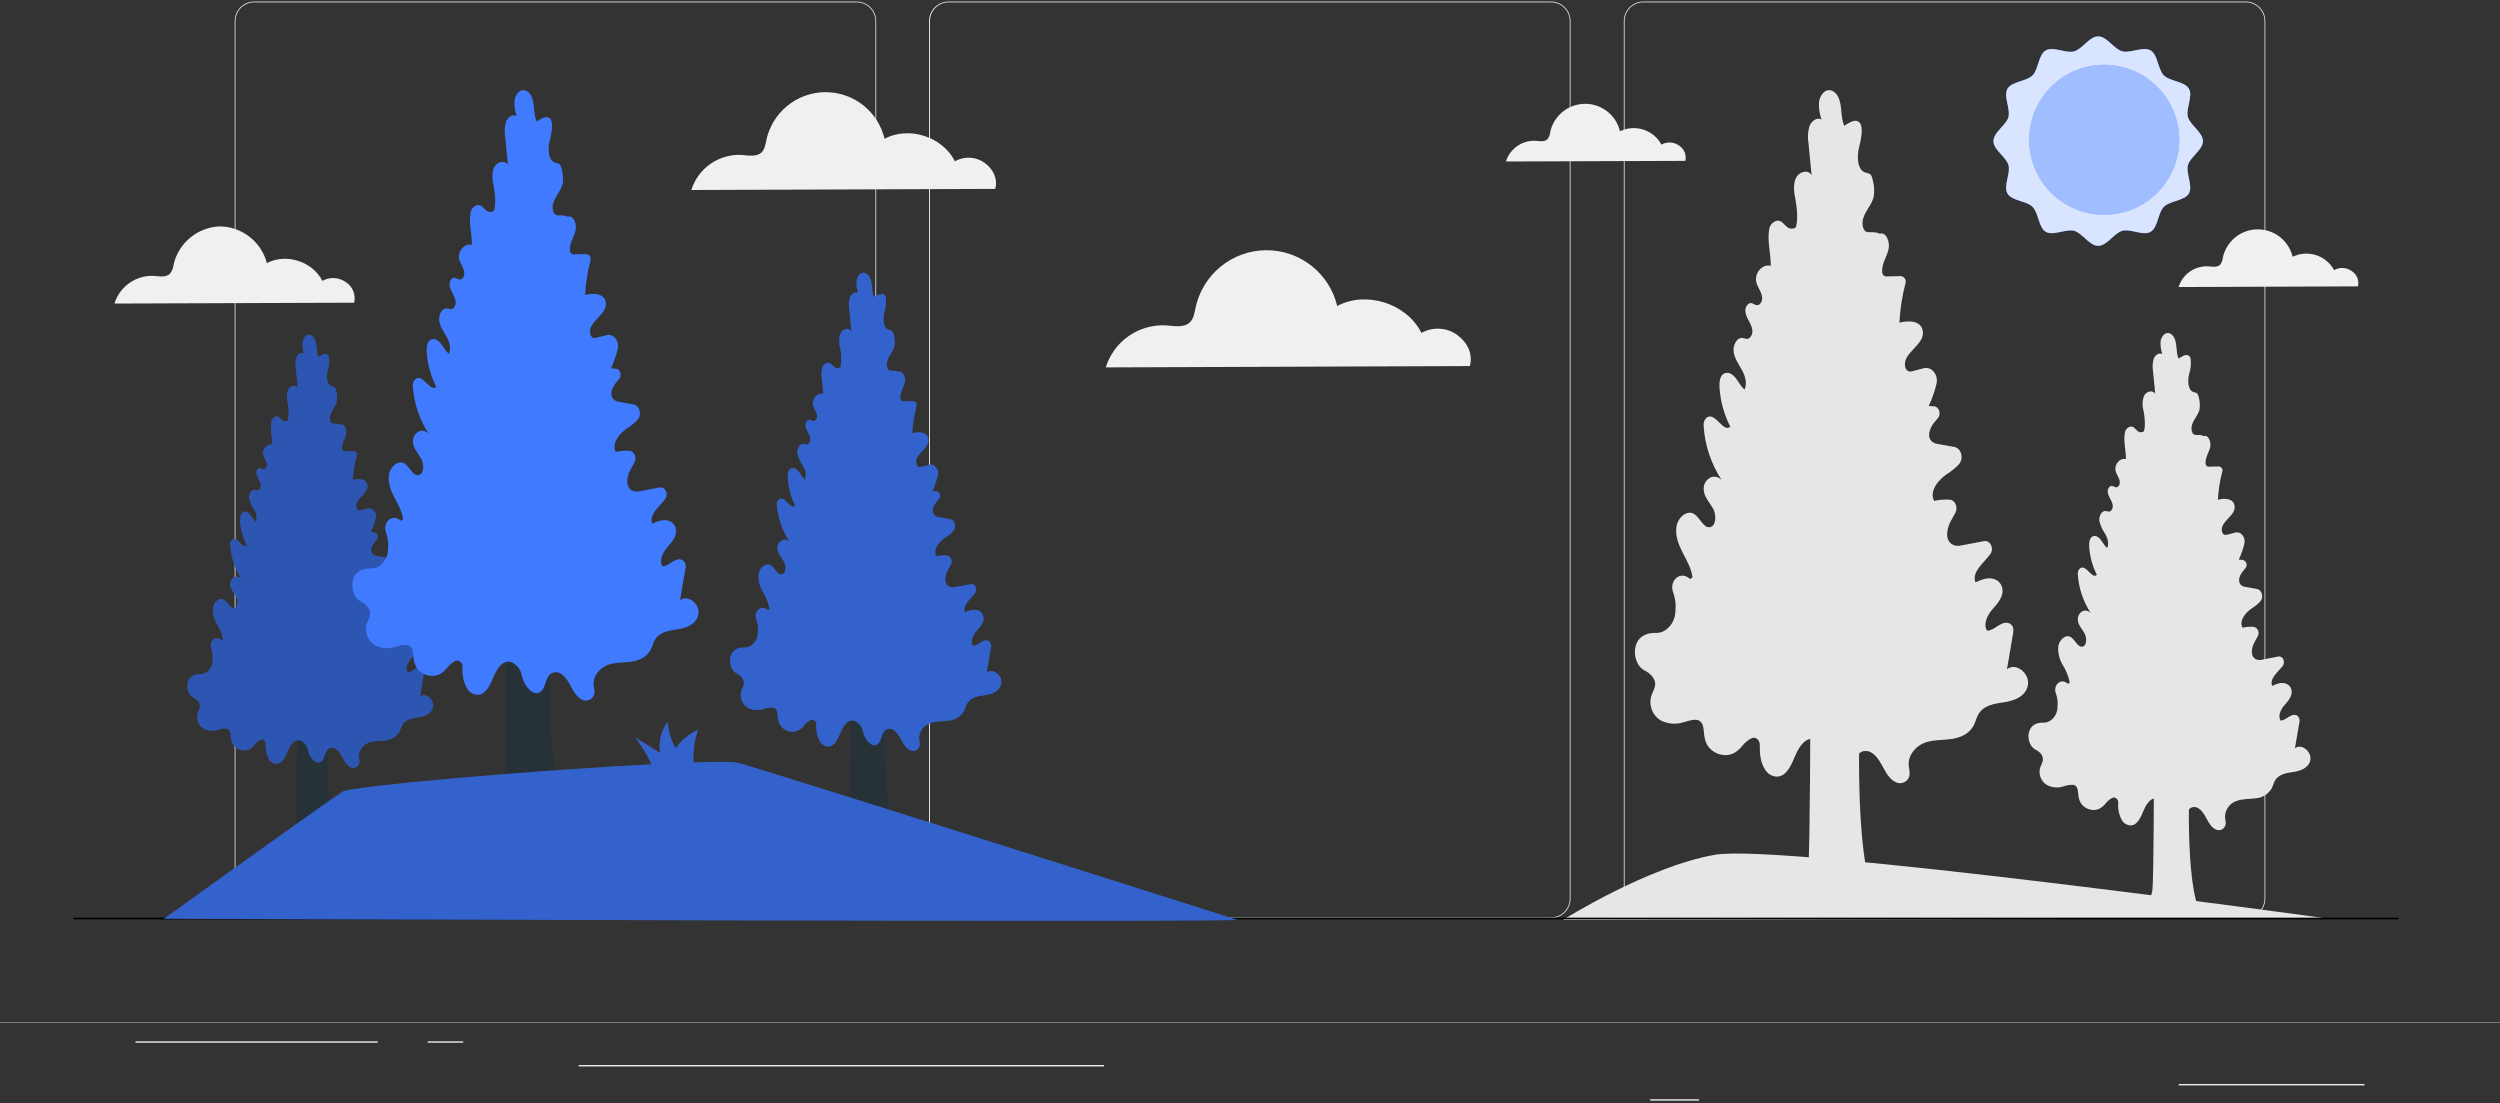 <svg width="750" height="331" viewBox="0 0 750 331" fill="none" xmlns="http://www.w3.org/2000/svg">
<rect x="0" y="0" width="750" height="331" fill="#333333" stroke="none"/>
<path d="M673.73 275.46H493C491.447 275.457 489.958 274.839 488.859 273.741C487.761 272.642 487.143 271.153 487.14 269.6V6.32C487.143 4.767 487.761 3.278 488.859 2.179C489.958 1.081 491.447 0.463 493 0.46H673.73C675.285 0.46 676.777 1.077 677.877 2.176C678.978 3.274 679.597 4.765 679.6 6.32V269.6C679.597 271.155 678.978 272.646 677.877 273.744C676.777 274.843 675.285 275.46 673.73 275.46ZM493 0.71C491.512 0.71 490.085 1.301 489.033 2.353C487.981 3.405 487.39 4.832 487.39 6.32V269.6C487.39 271.088 487.981 272.515 489.033 273.567C490.085 274.619 491.512 275.21 493 275.21H673.73C675.219 275.21 676.647 274.619 677.7 273.567C678.754 272.516 679.347 271.089 679.35 269.6V6.32C679.347 4.831 678.754 3.404 677.7 2.353C676.647 1.301 675.219 0.71 673.73 0.71H493Z" fill="#E0E0E0"/>
<path d="M465.31 275.46H284.56C283.007 275.457 281.518 274.839 280.419 273.741C279.321 272.642 278.703 271.153 278.7 269.6V6.32C278.703 4.767 279.321 3.278 280.419 2.179C281.518 1.081 283.007 0.463 284.56 0.46H465.31C466.863 0.463 468.352 1.081 469.451 2.179C470.549 3.278 471.167 4.767 471.17 6.32V269.6C471.167 271.153 470.549 272.642 469.451 273.741C468.352 274.839 466.863 275.457 465.31 275.46ZM284.56 0.71C283.082 0.726 281.669 1.323 280.628 2.374C279.588 3.424 279.002 4.842 279 6.32V269.6C279.003 271.087 279.594 272.512 280.646 273.564C281.698 274.615 283.123 275.207 284.61 275.21H465.31C466.797 275.207 468.222 274.615 469.274 273.564C470.325 272.512 470.917 271.087 470.92 269.6V6.32C470.917 4.833 470.325 3.408 469.274 2.356C468.222 1.305 466.797 0.713 465.31 0.71H284.56Z" fill="#E0E0E0"/>
<path d="M257 275.46H76.27C74.715 275.46 73.223 274.843 72.123 273.744C71.022 272.646 70.403 271.155 70.4 269.6V6.32C70.403 4.765 71.022 3.274 72.123 2.176C73.223 1.077 74.715 0.46 76.27 0.46H257C258.553 0.463 260.042 1.081 261.141 2.179C262.239 3.278 262.857 4.767 262.86 6.32V269.6C262.857 271.153 262.239 272.642 261.141 273.741C260.042 274.839 258.553 275.457 257 275.46ZM76.27 0.71C74.781 0.71 73.353 1.301 72.3 2.353C71.246 3.404 70.653 4.831 70.65 6.32V269.6C70.653 271.089 71.246 272.516 72.3 273.567C73.353 274.619 74.781 275.21 76.27 275.21H257C258.488 275.21 259.915 274.619 260.967 273.567C262.019 272.515 262.61 271.088 262.61 269.6V6.32C262.61 4.832 262.019 3.405 260.967 2.353C259.915 1.301 258.488 0.71 257 0.71H76.27Z" fill="#E0E0E0"/>
<path d="M750 306.77H0V306.89H750V306.77Z" fill="#E0E0E0"/>
<path d="M437.22 100.52C435.672 99.391 433.832 98.73 431.919 98.617C430.006 98.503 428.101 98.942 426.43 99.88C422.05 91.04 409.86 87.14 401.16 91.8C400.015 86.991 397.267 82.714 393.369 79.673C389.471 76.632 384.655 75.008 379.711 75.067C374.768 75.126 369.991 76.866 366.167 80C362.344 83.133 359.7 87.475 358.67 92.31C358.35 93.83 358.13 95.5 357.04 96.61C355.27 98.42 352.32 97.81 349.8 97.61C345.814 97.403 341.874 98.53 338.601 100.814C335.328 103.098 332.91 106.408 331.73 110.22L440.96 109.82C441.92 106.13 440.27 102.82 437.22 100.52Z" fill="#F0F0F0"/>
<path d="M295.46 48.9C294.168 47.958 292.633 47.408 291.037 47.315C289.44 47.223 287.852 47.593 286.46 48.38C282.81 41 272.63 37.74 265.37 41.63C264.416 37.614 262.124 34.042 258.87 31.502C255.616 28.962 251.595 27.604 247.467 27.653C243.339 27.702 239.351 29.154 236.159 31.771C232.966 34.387 230.759 38.012 229.9 42.05C229.63 43.32 229.45 44.72 228.54 45.65C227.06 47.15 224.6 46.65 222.49 46.48C219.164 46.309 215.875 47.251 213.143 49.155C210.411 51.06 208.39 53.82 207.4 57L298.58 56.67C299.38 53.59 298 50.83 295.46 48.9Z" fill="#F0F0F0"/>
<path d="M503.76 43.69C502.996 43.134 502.089 42.809 501.146 42.754C500.202 42.699 499.263 42.916 498.44 43.38C497.281 41.237 495.338 39.624 493.019 38.879C490.699 38.133 488.181 38.313 485.99 39.38C485.425 37.012 484.071 34.907 482.151 33.41C480.231 31.913 477.859 31.113 475.425 31.142C472.991 31.171 470.639 32.027 468.755 33.57C466.872 35.112 465.569 37.249 465.06 39.63C464.994 40.397 464.717 41.13 464.26 41.75C463.38 42.64 461.93 42.34 460.69 42.24C458.726 42.138 456.784 42.693 455.17 43.818C453.557 44.942 452.364 46.572 451.78 48.45L505.6 48.26C505.797 47.401 505.726 46.503 505.397 45.686C505.068 44.869 504.497 44.172 503.76 43.69Z" fill="#F0F0F0"/>
<path d="M705.55 81.34C704.79 80.78 703.883 80.453 702.941 80.398C701.998 80.343 701.06 80.562 700.24 81.03C699.077 78.89 697.135 77.281 694.816 76.536C692.498 75.791 689.982 75.968 687.79 77.03C687.22 74.665 685.864 72.563 683.944 71.068C682.024 69.574 679.653 68.776 677.22 68.805C674.787 68.834 672.436 69.689 670.552 71.228C668.668 72.768 667.363 74.902 666.85 77.28C666.79 78.048 666.513 78.784 666.05 79.4C665.18 80.29 663.72 79.99 662.48 79.9C660.517 79.795 658.574 80.349 656.962 81.474C655.349 82.599 654.159 84.231 653.58 86.11L707.39 85.91C707.593 85.052 707.525 84.151 707.196 83.333C706.866 82.515 706.291 81.818 705.55 81.34Z" fill="#F0F0F0"/>
<path d="M103.81 84.68C102.791 83.934 101.578 83.497 100.317 83.423C99.056 83.348 97.8 83.639 96.7 84.26C93.82 78.44 85.79 75.87 80.07 78.94C79.251 75.818 77.432 73.05 74.891 71.06C72.35 69.07 69.227 67.967 66 67.92C62.759 68.027 59.643 69.195 57.132 71.246C54.62 73.297 52.852 76.116 52.1 79.27C52 80.299 51.62 81.282 51 82.11C49.83 83.3 47.89 82.9 46.23 82.77C43.606 82.632 41.011 83.374 38.855 84.877C36.7 86.38 35.107 88.56 34.33 91.07L106.24 90.81C106.514 89.662 106.428 88.458 105.993 87.361C105.558 86.264 104.796 85.328 103.81 84.68Z" fill="#F0F0F0"/>
<path d="M468.83 276C468.83 276 494.36 259.93 514.49 256.43C534.62 252.93 698.17 275.55 698.17 275.55L468.83 276Z" fill="#E6E6E6"/>
<path d="M656.94 231.65L646.18 233.19C646.18 233.19 646.11 263.32 645.73 267.03C645.35 270.74 640.21 274.45 640.21 274.45H660.42C655.17 265.49 656.94 231.65 656.94 231.65Z" fill="#E6E6E6"/>
<path d="M688.48 224.52C688.9 222.02 689.327 219.52 689.76 217.02C689.893 216.652 689.925 216.254 689.853 215.869C689.781 215.484 689.607 215.125 689.35 214.83C689.139 214.649 688.884 214.528 688.61 214.48C686.97 214.2 685.77 216.18 684.19 216.17C683.25 214.75 684.29 212.73 685.4 211.48C686.51 210.23 687.94 208.59 687.4 206.79C687.275 206.374 687.049 205.996 686.741 205.689C686.434 205.381 686.056 205.155 685.64 205.03C684.27 204.62 682.94 205.2 681.64 205.77C680.82 203.49 683.34 201.7 684.82 199.77C685.73 198.56 684.82 196.7 683.48 196.95L678.39 197.95C677.892 198.057 677.372 198.012 676.9 197.82C675.01 197.01 675.4 194.45 676.27 192.82C676.61 192.17 677.01 191.53 677.34 190.82C677.486 190.558 677.568 190.264 677.579 189.964C677.59 189.664 677.529 189.365 677.402 189.093C677.275 188.821 677.086 188.583 676.849 188.398C676.612 188.213 676.335 188.087 676.04 188.03C674.933 187.98 673.824 188.071 672.74 188.3C671.66 186.17 673.68 183.74 675.54 182.52C676.484 181.935 677.345 181.225 678.1 180.41C679.19 179.15 678.58 176.97 677.1 176.7L673.43 176.04C673.091 175.988 672.769 175.858 672.49 175.66C671.11 174.66 671.83 172.66 672.77 171.51C673.05 171.16 673.36 170.81 673.64 170.45C673.809 170.245 673.923 170 673.969 169.738C674.016 169.476 673.993 169.207 673.905 168.956C673.816 168.705 673.664 168.482 673.464 168.307C673.263 168.133 673.021 168.013 672.76 167.96L671.63 167.89C672.336 166.38 672.895 164.807 673.3 163.19C673.79 161.19 672.3 159.32 670.52 159.78L668.19 160.39C667.895 160.49 667.575 160.49 667.28 160.39C667.092 160.291 666.93 160.149 666.809 159.975C666.687 159.801 666.608 159.6 666.58 159.39C665.96 156.39 670.92 154.73 670.37 151.67C669.97 149.44 667.25 149.41 665.37 149.93C665.517 147.079 665.959 144.25 666.69 141.49C666.748 141.322 666.768 141.143 666.747 140.966C666.726 140.79 666.665 140.62 666.568 140.471C666.472 140.322 666.343 140.196 666.19 140.104C666.038 140.012 665.867 139.956 665.69 139.94L662.82 140C662.665 140.025 662.506 140.016 662.354 139.975C662.202 139.933 662.061 139.86 661.94 139.76C661.767 139.529 661.672 139.249 661.67 138.96C661.57 137.3 662.61 135.86 663.03 134.27C663.45 132.68 662.54 130.33 661.18 130.83C659.34 129.96 658.08 131.28 657.55 129.36C657.453 129.012 657.419 128.65 657.45 128.29C657.63 126.13 659.45 124.79 659.87 122.77C660.045 121.535 659.953 120.277 659.6 119.08C659.552 118.675 659.381 118.295 659.11 117.99C658.806 117.803 658.465 117.683 658.11 117.64C656.37 117.11 656.23 114.29 656.72 112.27C657.23 110.745 657.384 109.124 657.17 107.53C657.137 107.359 657.07 107.196 656.972 107.052C656.874 106.908 656.748 106.785 656.601 106.692C656.454 106.598 656.289 106.535 656.117 106.508C655.945 106.48 655.769 106.487 655.6 106.53C654.873 106.76 654.195 107.122 653.6 107.6C652.7 105.68 653.24 103.2 652.24 101.28C652.011 100.828 651.666 100.445 651.24 100.17C649.69 99.26 648.38 100.85 648.17 102.46C648.091 103.74 648.272 105.022 648.7 106.23C647.7 105.68 646.54 106.5 646.11 107.63C645.758 108.817 645.686 110.07 645.9 111.29C646.12 113.58 646.34 115.88 646.57 118.17C645.83 116.88 643.92 117.37 643.24 118.7C642.684 120.153 642.62 121.748 643.06 123.24C643.4 124.9 643.71 127.77 643.17 129.41C641.01 130.55 640.79 127.66 639.05 128C638.608 128.128 638.215 128.388 637.926 128.745C637.636 129.103 637.463 129.541 637.43 130C637 132.67 637.85 135.25 637.77 137.76C636.1 137.18 634.22 139.29 634.67 141.25C634.95 142.45 635.87 143.34 635.93 144.65C635.951 144.91 635.91 145.171 635.809 145.411C635.708 145.651 635.551 145.864 635.35 146.03C634.42 146.69 633.85 145.21 632.9 146.03C632.694 146.214 632.534 146.444 632.433 146.701C632.333 146.958 632.294 147.235 632.32 147.51C632.41 149.09 633.66 150.09 633.82 151.65C633.854 151.925 633.829 152.203 633.746 152.467C633.664 152.731 633.525 152.974 633.34 153.18C632.76 153.77 632.25 153.36 631.72 153.29C630.46 153.14 629.59 154.95 629.82 156.39C630.182 157.773 630.788 159.08 631.61 160.25C632.28 161.49 632.77 163.12 632.14 164.4C631.04 163.51 630.56 161.87 629.35 161.1C629.136 160.942 628.885 160.841 628.621 160.806C628.357 160.771 628.088 160.803 627.84 160.9C626.84 161.34 626.68 162.78 626.75 163.97C626.936 166.929 627.726 169.818 629.07 172.46C627.57 173.85 625.86 169.25 624.07 170.46C623.808 170.664 623.603 170.933 623.475 171.239C623.347 171.546 623.301 171.88 623.34 172.21C623.595 176.418 624.954 180.484 627.28 184C627.017 183.664 626.66 183.413 626.254 183.279C625.848 183.146 625.412 183.136 625 183.25C624.498 183.46 624.072 183.817 623.778 184.274C623.483 184.731 623.334 185.267 623.35 185.81C623.35 187.43 624.59 188.64 625.35 190C626.11 191.36 626.08 193.77 624.7 194C623.32 194.23 622.58 192 621.3 191.17C619.8 190.17 617.84 191.84 617.5 193.79C617.319 195.759 617.771 197.735 618.79 199.43C619.817 201.079 620.541 202.897 620.93 204.8L620.39 205.15C618.26 203.2 615.98 205.54 616.69 207.82C617.041 208.75 617.246 209.728 617.3 210.72L617.24 212.2C617.24 214.67 615.24 216.86 613.09 216.79C611.4 216.73 609.64 217.26 608.9 219.03C608.03 221.08 608.77 223.91 610.63 224.87C611.157 225.12 611.637 225.458 612.05 225.87C613.73 227.75 612.41 229.01 611.98 230.49C611.765 231.421 611.841 232.395 612.199 233.281C612.557 234.166 613.179 234.92 613.98 235.44C614.734 235.863 615.567 236.126 616.428 236.212C617.288 236.298 618.157 236.205 618.98 235.94C620.017 235.55 621.125 235.39 622.23 235.47C624.23 236.47 622.67 239.02 624.6 241.41C625.144 242.017 625.832 242.477 626.6 242.75C628.88 243.48 630.43 242.57 631.69 241.03C632.237 240.315 632.942 239.737 633.75 239.34C634.6 238.98 635.5 239.77 635.48 240.83C635.314 242.64 635.694 244.458 636.57 246.05C636.834 246.514 637.213 246.903 637.669 247.18C638.126 247.456 638.646 247.611 639.18 247.63C641.18 247.63 642.23 245.21 643.06 243.21C644.06 240.74 646.06 237.93 648.79 240.56C649.452 241.255 649.887 242.133 650.04 243.08C650.46 245.19 652.71 248.23 654.54 246.9C656.05 245.79 655.63 242.66 657.78 242.15C658.099 242.084 658.429 242.086 658.747 242.155C659.066 242.223 659.367 242.358 659.63 242.55C661.9 244.07 662.23 247.67 664.75 248.84C665.18 249.057 665.673 249.111 666.139 248.994C666.606 248.876 667.014 248.594 667.29 248.2C668.04 247.2 667.59 246.2 667.5 245.2C667.48 244.141 667.791 243.103 668.39 242.23C668.989 241.357 669.845 240.692 670.84 240.33C672.67 239.62 674.66 239.76 676.58 239.5C677.587 239.446 678.565 239.143 679.426 238.62C680.288 238.096 681.007 237.368 681.52 236.5C681.88 235.78 682.06 234.95 682.45 234.25C683.57 232.25 685.95 231.89 688.02 231.59C690.09 231.29 692.5 230.45 693.09 228.14C693.61 225.48 690.4 222.87 688.48 224.52Z" fill="#E6E6E6"/>
<path d="M558.11 210.75L543.11 212.89C543.11 212.89 543.02 254.89 542.48 260.09C541.94 265.29 534.79 270.43 534.79 270.43H563C555.65 257.93 558.11 210.75 558.11 210.75Z" fill="#E6E6E6"/>
<path d="M602.09 200.8C602.677 197.32 603.27 193.837 603.87 190.35C604.05 189.35 604.22 188.13 603.3 187.35C603.02 187.095 602.673 186.925 602.3 186.86C600.02 186.47 598.3 189.23 596.14 189.21C594.83 187.21 596.28 184.41 597.83 182.68C599.38 180.95 601.36 178.68 600.61 176.14C600.441 175.558 600.128 175.028 599.7 174.6C599.272 174.171 598.742 173.858 598.16 173.69C596.24 173.12 594.4 173.92 592.63 174.69C591.49 171.52 595.01 169.02 597.08 166.27C598.34 164.58 597.08 161.98 595.21 162.34L588.1 163.68C587.407 163.826 586.687 163.763 586.03 163.5C583.39 162.37 583.94 158.8 585.15 156.5C585.62 155.6 586.15 154.7 586.64 153.77C587.47 152.1 586.5 149.95 584.83 149.88C583.287 149.806 581.74 149.934 580.23 150.26C578.72 147.26 581.54 143.89 584.13 142.19C585.448 141.376 586.649 140.387 587.7 139.25C589.23 137.49 588.37 134.45 586.24 134.07L581.11 133.16C580.641 133.089 580.195 132.907 579.81 132.63C577.88 131.23 578.88 128.46 580.2 126.84C580.59 126.35 581.02 125.84 581.41 125.37C582.41 124.08 581.69 121.98 580.18 121.89L578.62 121.8C579.6 119.69 580.374 117.49 580.93 115.23C581.63 112.46 579.49 109.84 577.07 110.48L573.81 111.34C573.403 111.494 572.957 111.512 572.54 111.39C572.273 111.254 572.043 111.055 571.869 110.812C571.695 110.568 571.582 110.286 571.54 109.99C570.68 105.75 577.6 103.5 576.83 99.23C576.27 96.12 572.48 96.08 569.83 96.81C570.021 92.821 570.627 88.863 571.64 85C571.721 84.766 571.748 84.516 571.719 84.269C571.69 84.023 571.605 83.787 571.472 83.578C571.338 83.369 571.158 83.193 570.947 83.063C570.735 82.934 570.497 82.854 570.25 82.83L566.25 82.92C566.035 82.953 565.815 82.941 565.605 82.884C565.395 82.827 565.199 82.727 565.03 82.59C564.784 82.269 564.65 81.875 564.65 81.47C564.51 79.15 565.96 77.15 566.54 74.93C567.12 72.71 565.87 69.44 563.96 70.13C561.41 68.93 559.64 70.77 558.9 68.13C558.768 67.642 558.721 67.134 558.76 66.63C559.02 63.63 561.52 61.76 562.13 58.94C562.377 57.22 562.25 55.467 561.76 53.8C561.701 53.231 561.463 52.695 561.08 52.27C560.641 52.005 560.15 51.838 559.64 51.78C557.21 51.05 557.03 47.11 557.7 44.3C558.21 42.16 558.84 39.66 558.33 37.68C558.286 37.44 558.192 37.212 558.056 37.01C557.92 36.808 557.744 36.636 557.539 36.505C557.333 36.374 557.103 36.286 556.863 36.247C556.622 36.209 556.376 36.22 556.14 36.28C555.108 36.592 554.144 37.098 553.3 37.77C552.04 35.09 552.8 31.63 551.39 28.96C551.073 28.326 550.589 27.79 549.99 27.41C547.84 26.15 545.99 28.35 545.71 30.61C545.601 32.392 545.853 34.178 546.45 35.86C545.12 35.09 543.45 36.24 542.83 37.86C542.347 39.516 542.247 41.26 542.54 42.96C542.86 46.16 543.173 49.36 543.48 52.56C542.48 50.75 539.79 51.44 538.84 53.3C537.89 55.16 538.16 57.52 538.59 59.63C539.06 61.94 539.49 65.95 538.74 68.23C535.74 69.82 535.42 65.8 533 66.23C532.391 66.401 531.848 66.752 531.443 67.238C531.038 67.724 530.789 68.32 530.73 68.95C530.14 72.68 531.32 76.28 531.21 79.78C528.88 78.96 526.21 81.91 526.9 84.64C527.28 86.31 528.56 87.56 528.64 89.39C528.671 89.752 528.613 90.115 528.472 90.45C528.331 90.784 528.11 91.08 527.83 91.31C526.55 92.23 525.75 90.16 524.42 91.25C524.134 91.509 523.912 91.83 523.771 92.19C523.631 92.549 523.575 92.936 523.61 93.32C523.74 95.53 525.48 96.91 525.7 99.08C525.749 99.464 525.714 99.854 525.599 100.223C525.483 100.592 525.289 100.932 525.03 101.22C524.23 102.05 523.52 101.48 522.77 101.38C521.01 101.17 519.77 103.69 520.12 105.7C520.47 107.71 521.67 109.35 522.62 111.08C523.57 112.81 524.23 115.08 523.35 116.87C521.83 115.63 521.16 113.34 519.47 112.26C519.169 112.046 518.821 111.909 518.455 111.86C518.089 111.811 517.716 111.852 517.37 111.98C515.93 112.61 515.75 114.61 515.85 116.26C516.117 120.352 517.216 124.347 519.08 128C516.97 129.94 514.6 123.52 512.08 125.23C511.722 125.523 511.443 125.9 511.268 126.328C511.094 126.756 511.029 127.221 511.08 127.68C511.44 133.546 513.333 139.215 516.57 144.12C516.199 143.659 515.7 143.319 515.136 143.141C514.572 142.963 513.968 142.956 513.4 143.12C512.703 143.413 512.111 143.91 511.701 144.545C511.29 145.18 511.081 145.924 511.1 146.68C511.1 148.95 512.83 150.68 513.9 152.53C514.97 154.38 514.9 157.78 512.99 158.15C511.08 158.52 509.99 155.32 508.26 154.2C506.16 152.88 503.44 155.14 502.96 157.86C502.48 160.58 503.54 163.33 504.76 165.72C505.98 168.11 507.4 170.47 507.76 173.21L507.01 173.7C504.01 170.98 500.85 174.24 501.85 177.43C502.325 178.715 502.612 180.063 502.7 181.43L502.61 183.49C502.55 186.93 499.78 189.98 496.83 189.88C494.46 189.8 492.02 190.54 490.98 193C489.77 195.87 490.8 199.81 493.39 201.16C494.142 201.513 494.82 202.005 495.39 202.61C497.74 205.23 495.9 206.98 495.3 209.05C494.983 210.346 495.071 211.707 495.554 212.951C496.037 214.194 496.891 215.259 498 216C499.047 216.582 500.201 216.944 501.393 217.064C502.584 217.184 503.788 217.06 504.93 216.7C506.43 216.33 507.93 215.7 509.45 216.03C512.26 217.38 510.07 221.03 512.76 224.32C513.523 225.167 514.486 225.809 515.56 226.19C518.74 227.19 520.91 225.94 522.66 223.8C523.422 222.802 524.404 221.995 525.53 221.44C526.72 220.93 527.97 222.03 527.94 223.51C527.89 226.06 528.09 228.62 529.47 230.79C529.835 231.437 530.361 231.98 530.997 232.365C531.633 232.751 532.357 232.966 533.1 232.99C535.94 232.92 537.35 229.62 538.52 226.83C539.96 223.39 542.67 219.46 546.52 223.14C547.452 224.105 548.063 225.334 548.27 226.66C548.85 229.6 552 233.83 554.55 231.97C556.65 230.44 556.06 226.06 559.06 225.35C559.505 225.258 559.965 225.261 560.409 225.357C560.854 225.454 561.273 225.642 561.64 225.91C564.81 228.03 565.27 233.05 568.78 234.68C569.382 234.972 570.068 235.043 570.717 234.88C571.366 234.717 571.937 234.331 572.33 233.79C573.33 232.41 572.74 231.06 572.62 229.68C572.34 226.57 574.71 223.87 577.27 222.88C579.83 221.89 582.59 222.09 585.27 221.73C587.95 221.37 590.82 220.24 592.16 217.53C592.66 216.53 592.91 215.37 593.45 214.4C595.02 211.56 598.34 211.1 601.22 210.68C604.1 210.26 607.47 209.1 608.3 205.87C609.24 202.15 604.76 198.51 602.09 200.8Z" fill="#E6E6E6"/>
<path d="M709.36 325.2H653.63V325.62H709.36V325.2Z" fill="#EBEBEB"/>
<path d="M509.67 329.77H495.04V330.19H509.67V329.77Z" fill="#EBEBEB"/>
<path d="M113.31 312.4H40.64V312.82H113.31V312.4Z" fill="#EBEBEB"/>
<path d="M138.96 312.4H128.3V312.82H138.96V312.4Z" fill="#EBEBEB"/>
<path d="M331.2 319.51H173.59V319.93H331.2V319.51Z" fill="#EBEBEB"/>
<path d="M719.29 275.81H22.29C22.224 275.81 22.16 275.784 22.113 275.737C22.066 275.69 22.04 275.626 22.04 275.56C22.04 275.494 22.066 275.43 22.113 275.383C22.16 275.336 22.224 275.31 22.29 275.31H719.29C719.356 275.31 719.42 275.336 719.467 275.383C719.514 275.43 719.54 275.494 719.54 275.56C719.54 275.626 719.514 275.69 719.467 275.737C719.42 275.784 719.356 275.81 719.29 275.81Z" fill="black"/>
<path d="M660.88 42.34C660.88 44.99 657.04 47.1 656.38 49.55C655.72 52 657.95 55.83 656.67 58.04C655.39 60.25 650.99 60.21 649.17 62.04C647.35 63.87 647.42 68.25 645.17 69.55C642.92 70.85 639.17 68.55 636.68 69.25C634.19 69.95 632.11 73.75 629.46 73.75C626.81 73.75 624.69 69.91 622.25 69.25C619.81 68.59 615.97 70.84 613.75 69.55C611.53 68.26 611.59 63.86 609.75 62.04C607.91 60.22 603.54 60.31 602.24 58.04C600.94 55.77 603.24 52.04 602.53 49.53C601.82 47.02 598.04 44.98 598.04 42.32C598.04 39.66 601.88 37.56 602.53 35.11C603.18 32.66 600.96 28.83 602.24 26.62C603.52 24.41 607.92 24.45 609.75 22.62C611.58 20.79 611.49 16.41 613.75 15.11C616.01 13.81 619.75 16.11 622.25 15.4C624.75 14.69 626.81 10.91 629.46 10.91C632.11 10.91 634.23 14.75 636.68 15.4C639.13 16.05 642.95 13.83 645.17 15.11C647.39 16.39 647.33 20.79 649.17 22.62C651.01 24.45 655.37 24.36 656.67 26.62C657.97 28.88 655.67 32.62 656.38 35.11C657.09 37.6 660.88 39.69 660.88 42.34Z" fill="#407BFF"/>
<g opacity="0.8">
<path d="M660.88 42.34C660.88 44.99 657.04 47.1 656.38 49.55C655.72 52 657.95 55.83 656.67 58.04C655.39 60.25 650.99 60.21 649.17 62.04C647.35 63.87 647.42 68.25 645.17 69.55C642.92 70.85 639.17 68.55 636.68 69.25C634.19 69.95 632.11 73.75 629.46 73.75C626.81 73.75 624.69 69.91 622.25 69.25C619.81 68.59 615.97 70.84 613.75 69.55C611.53 68.26 611.59 63.86 609.75 62.04C607.91 60.22 603.54 60.31 602.24 58.04C600.94 55.77 603.24 52.04 602.53 49.53C601.82 47.02 598.04 44.98 598.04 42.32C598.04 39.66 601.88 37.56 602.53 35.11C603.18 32.66 600.96 28.83 602.24 26.62C603.52 24.41 607.92 24.45 609.75 22.62C611.58 20.79 611.49 16.41 613.75 15.11C616.01 13.81 619.75 16.11 622.25 15.4C624.75 14.69 626.81 10.91 629.46 10.91C632.11 10.91 634.23 14.75 636.68 15.4C639.13 16.05 642.95 13.83 645.17 15.11C647.39 16.39 647.33 20.79 649.17 22.62C651.01 24.45 655.37 24.36 656.67 26.62C657.97 28.88 655.67 32.62 656.38 35.11C657.09 37.6 660.88 39.69 660.88 42.34Z" fill="white"/>
</g>
<path d="M634.848 64.157C647.118 62.174 655.457 50.62 653.474 38.351C651.491 26.082 639.937 17.743 627.668 19.726C615.398 21.709 607.06 33.263 609.043 45.532C611.025 57.801 622.579 66.14 634.848 64.157Z" fill="#407BFF"/>
<path opacity="0.5" d="M634.848 64.157C647.118 62.174 655.457 50.62 653.474 38.351C651.491 26.082 639.937 17.743 627.668 19.726C615.398 21.709 607.06 33.263 609.043 45.532C611.025 57.801 622.579 66.14 634.848 64.157Z" fill="white"/>
<path d="M98.49 215.25L89.12 216.59C89.12 216.59 89.07 242.83 88.73 246.07C88.39 249.31 83.93 252.53 83.93 252.53H101.53C97 244.72 98.49 215.25 98.49 215.25Z" fill="#263238"/>
<path d="M126 209L127.11 202.47C127.227 202.149 127.256 201.803 127.194 201.467C127.133 201.132 126.983 200.819 126.76 200.56C126.577 200.405 126.356 200.301 126.12 200.26C124.69 200.02 123.64 201.74 122.27 201.73C121.45 200.49 122.35 198.73 123.27 197.65C124.19 196.57 125.48 195.13 125.01 193.56C124.902 193.198 124.705 192.869 124.438 192.602C124.171 192.335 123.842 192.138 123.48 192.03C122.291 191.82 121.065 192.047 120.03 192.67C119.31 190.67 121.51 189.13 122.8 187.41C123.59 186.41 122.8 184.73 121.63 184.96L117.2 185.79C116.769 185.885 116.319 185.846 115.91 185.68C114.26 184.98 114.6 182.74 115.35 181.29C115.65 180.73 116 180.17 116.28 179.59C116.41 179.362 116.485 179.106 116.496 178.844C116.508 178.582 116.457 178.321 116.348 178.082C116.238 177.843 116.073 177.634 115.867 177.472C115.66 177.31 115.418 177.2 115.16 177.15C114.194 177.11 113.226 177.19 112.28 177.39C111.34 175.53 113.1 173.39 114.72 172.39C115.539 171.883 116.286 171.268 116.94 170.56C117.162 170.309 117.318 170.007 117.393 169.681C117.469 169.354 117.46 169.014 117.37 168.691C117.279 168.369 117.109 168.074 116.875 167.835C116.641 167.595 116.35 167.418 116.03 167.32L112.83 166.75C112.538 166.704 112.261 166.591 112.02 166.42C110.81 165.55 111.44 163.82 112.26 162.8C112.5 162.5 112.77 162.2 113.02 161.89C113.168 161.71 113.267 161.496 113.307 161.267C113.347 161.038 113.328 160.802 113.251 160.583C113.173 160.363 113.04 160.168 112.865 160.015C112.69 159.862 112.478 159.757 112.25 159.71L111.25 159.66C111.865 158.344 112.351 156.97 112.7 155.56C113.13 153.83 111.8 152.19 110.29 152.56L108.29 153.09C108.034 153.175 107.757 153.175 107.5 153.09C107.337 153.001 107.196 152.875 107.09 152.722C106.985 152.57 106.916 152.394 106.89 152.21C106.35 149.56 110.67 148.15 110.19 145.49C109.84 143.55 107.48 143.49 105.82 143.98C105.96 141.519 106.355 139.079 107 136.7C107.055 136.554 107.075 136.397 107.058 136.242C107.042 136.087 106.989 135.937 106.905 135.806C106.82 135.675 106.706 135.565 106.572 135.486C106.437 135.407 106.286 135.36 106.13 135.35L103.62 135.4C103.486 135.418 103.349 135.409 103.218 135.373C103.088 135.337 102.966 135.275 102.86 135.19C102.702 134.991 102.617 134.744 102.62 134.49C102.53 133.05 103.44 131.8 103.8 130.41C104.16 129.02 103.38 126.98 102.19 127.41C100.6 126.66 99.49 127.81 99.03 126.14C98.949 125.834 98.922 125.516 98.95 125.2C99.1 123.32 100.67 122.2 101.05 120.4C101.203 119.326 101.125 118.231 100.82 117.19C100.79 116.819 100.639 116.467 100.39 116.19C100.116 116.024 99.809 115.921 99.49 115.89C97.98 115.43 97.86 112.97 98.28 111.21C98.725 109.881 98.862 108.469 98.68 107.08C98.65 106.931 98.591 106.789 98.506 106.664C98.42 106.538 98.31 106.431 98.182 106.349C98.054 106.266 97.911 106.211 97.761 106.185C97.611 106.16 97.458 106.165 97.31 106.2C96.663 106.398 96.059 106.717 95.53 107.14C94.75 105.46 95.22 103.3 94.34 101.63C94.15 101.218 93.844 100.871 93.46 100.63C92.12 99.84 90.98 101.21 90.79 102.63C90.694 103.77 90.834 104.917 91.2 106C90.37 105.52 89.33 106.24 88.95 107.22C88.641 108.251 88.576 109.34 88.76 110.4C88.96 112.4 89.15 114.4 89.35 116.4C88.71 115.27 87.04 115.7 86.45 116.86C85.969 118.125 85.916 119.512 86.3 120.81C86.709 122.577 86.74 124.41 86.39 126.19C84.51 127.19 84.31 124.67 82.8 124.96C82.424 125.074 82.09 125.295 81.839 125.598C81.588 125.9 81.432 126.269 81.39 126.66C81.02 128.99 81.76 131.24 81.69 133.43C80.23 132.92 78.6 134.76 78.99 136.43C79.23 137.48 79.99 138.26 80.08 139.43C80.1 139.656 80.065 139.883 79.978 140.092C79.891 140.301 79.754 140.485 79.58 140.63C78.77 141.21 78.27 139.91 77.44 140.63C77.262 140.794 77.125 140.996 77.038 141.222C76.951 141.447 76.918 141.689 76.94 141.93C77.02 143.3 78.11 144.17 78.24 145.52C78.273 145.76 78.254 146.004 78.183 146.235C78.113 146.467 77.992 146.68 77.83 146.86C77.33 147.38 76.83 147.02 76.41 146.96C75.32 146.83 74.57 148.4 74.76 149.66C75.085 150.854 75.613 151.984 76.32 153C76.669 153.526 76.893 154.125 76.972 154.751C77.052 155.377 76.986 156.013 76.78 156.61C75.78 155.84 75.41 154.41 74.35 153.73C74.163 153.596 73.945 153.51 73.716 153.481C73.488 153.451 73.255 153.478 73.04 153.56C72.14 153.95 72.04 155.2 72.04 156.23C72.197 158.807 72.878 161.325 74.04 163.63C72.73 164.84 71.25 160.84 69.69 161.9C69.464 162.081 69.288 162.316 69.178 162.584C69.067 162.851 69.027 163.142 69.06 163.43C69.286 167.094 70.469 170.635 72.49 173.7C72.259 173.405 71.946 173.185 71.589 173.069C71.233 172.953 70.85 172.947 70.49 173.05C70.056 173.233 69.687 173.543 69.432 173.939C69.177 174.335 69.047 174.799 69.06 175.27C69.06 176.69 70.14 177.73 70.81 178.92C71.48 180.11 71.44 182.2 70.24 182.43C69.04 182.66 68.39 180.67 67.24 179.97C65.93 179.14 64.24 180.55 63.93 182.25C63.768 183.966 64.164 185.688 65.06 187.16C65.974 188.581 66.631 190.151 67 191.8L66.53 192.1C64.67 190.4 62.69 192.44 63.31 194.43C63.606 195.244 63.784 196.096 63.84 196.96L63.78 198.24C63.78 200.39 62.02 202.3 60.17 202.24C59.434 202.14 58.685 202.274 58.029 202.624C57.374 202.974 56.846 203.522 56.52 204.19C55.76 205.98 56.41 208.44 58.03 209.28C58.491 209.504 58.907 209.809 59.26 210.18C60.73 211.82 59.58 212.91 59.26 214.18C59.066 214.995 59.129 215.849 59.441 216.626C59.752 217.404 60.297 218.065 61 218.52C61.654 218.882 62.376 219.108 63.12 219.184C63.864 219.26 64.616 219.183 65.33 218.96C66.23 218.611 67.197 218.467 68.16 218.54C69.91 219.38 68.54 221.63 70.22 223.72C70.699 224.247 71.3 224.649 71.97 224.89C72.77 225.173 73.641 225.179 74.445 224.907C75.248 224.635 75.937 224.101 76.4 223.39C76.876 222.765 77.493 222.262 78.2 221.92C78.94 221.6 79.72 222.28 79.7 223.21C79.575 224.792 79.923 226.376 80.7 227.76C80.929 228.164 81.258 228.503 81.655 228.743C82.053 228.983 82.506 229.116 82.97 229.13C84.74 229.13 85.62 227.02 86.35 225.28C87.25 223.14 88.94 220.68 91.35 222.98C91.924 223.585 92.303 224.348 92.44 225.17C92.8 227.01 94.77 229.65 96.36 228.49C97.67 227.49 97.3 224.8 99.17 224.36C99.45 224.303 99.738 224.305 100.017 224.365C100.296 224.425 100.559 224.543 100.79 224.71C102.79 226.03 103.06 229.17 105.25 230.19C105.626 230.37 106.053 230.413 106.456 230.31C106.86 230.208 107.215 229.967 107.46 229.63C108.11 228.77 107.72 227.92 107.64 227.06C107.621 226.138 107.891 225.233 108.413 224.472C108.935 223.711 109.682 223.134 110.55 222.82C112.15 222.2 113.88 222.32 115.55 222.1C116.428 222.05 117.28 221.783 118.03 221.324C118.78 220.865 119.405 220.229 119.85 219.47C120.16 218.84 120.32 218.12 120.66 217.52C121.66 215.75 123.71 215.46 125.51 215.2C127.31 214.94 129.42 214.2 129.93 212.2C130.43 209.88 127.63 207.6 126 209Z" fill="#407BFF"/>
<g opacity="0.3">
<path d="M126 209L127.11 202.47C127.227 202.149 127.256 201.803 127.194 201.467C127.133 201.132 126.983 200.819 126.76 200.56C126.577 200.405 126.356 200.301 126.12 200.26C124.69 200.02 123.64 201.74 122.27 201.73C121.45 200.49 122.35 198.73 123.27 197.65C124.19 196.57 125.48 195.13 125.01 193.56C124.902 193.198 124.705 192.869 124.438 192.602C124.171 192.335 123.842 192.138 123.48 192.03C122.291 191.82 121.065 192.047 120.03 192.67C119.31 190.67 121.51 189.13 122.8 187.41C123.59 186.41 122.8 184.73 121.63 184.96L117.2 185.79C116.769 185.885 116.319 185.846 115.91 185.68C114.26 184.98 114.6 182.74 115.35 181.29C115.65 180.73 116 180.17 116.28 179.59C116.41 179.362 116.485 179.106 116.496 178.844C116.508 178.582 116.457 178.321 116.348 178.082C116.238 177.843 116.073 177.634 115.867 177.472C115.66 177.31 115.418 177.2 115.16 177.15C114.194 177.11 113.226 177.19 112.28 177.39C111.34 175.53 113.1 173.39 114.72 172.39C115.539 171.883 116.286 171.268 116.94 170.56C117.162 170.309 117.318 170.007 117.393 169.681C117.469 169.354 117.46 169.014 117.37 168.691C117.279 168.369 117.109 168.074 116.875 167.835C116.641 167.595 116.35 167.418 116.03 167.32L112.83 166.75C112.538 166.704 112.261 166.591 112.02 166.42C110.81 165.55 111.44 163.82 112.26 162.8C112.5 162.5 112.77 162.2 113.02 161.89C113.168 161.71 113.267 161.496 113.307 161.267C113.347 161.038 113.328 160.802 113.251 160.583C113.173 160.363 113.04 160.168 112.865 160.015C112.69 159.862 112.478 159.757 112.25 159.71L111.25 159.66C111.865 158.344 112.351 156.97 112.7 155.56C113.13 153.83 111.8 152.19 110.29 152.56L108.29 153.09C108.034 153.175 107.757 153.175 107.5 153.09C107.337 153.001 107.196 152.875 107.09 152.722C106.985 152.57 106.916 152.394 106.89 152.21C106.35 149.56 110.67 148.15 110.19 145.49C109.84 143.55 107.48 143.49 105.82 143.98C105.96 141.519 106.355 139.079 107 136.7C107.055 136.554 107.075 136.397 107.058 136.242C107.042 136.087 106.989 135.937 106.905 135.806C106.82 135.675 106.706 135.565 106.572 135.486C106.437 135.407 106.286 135.36 106.13 135.35L103.62 135.4C103.486 135.418 103.349 135.409 103.218 135.373C103.088 135.337 102.966 135.275 102.86 135.19C102.702 134.991 102.617 134.744 102.62 134.49C102.53 133.05 103.44 131.8 103.8 130.41C104.16 129.02 103.38 126.98 102.19 127.41C100.6 126.66 99.49 127.81 99.03 126.14C98.949 125.834 98.922 125.516 98.95 125.2C99.1 123.32 100.67 122.2 101.05 120.4C101.203 119.326 101.125 118.231 100.82 117.19C100.79 116.819 100.639 116.467 100.39 116.19C100.116 116.024 99.809 115.921 99.49 115.89C97.98 115.43 97.86 112.97 98.28 111.21C98.725 109.881 98.862 108.469 98.68 107.08C98.65 106.931 98.591 106.789 98.506 106.664C98.42 106.538 98.31 106.431 98.182 106.349C98.054 106.266 97.911 106.211 97.761 106.185C97.611 106.16 97.458 106.165 97.31 106.2C96.663 106.398 96.059 106.717 95.53 107.14C94.75 105.46 95.22 103.3 94.34 101.63C94.15 101.218 93.844 100.871 93.46 100.63C92.12 99.84 90.98 101.21 90.79 102.63C90.694 103.77 90.834 104.917 91.2 106C90.37 105.52 89.33 106.24 88.95 107.22C88.641 108.251 88.576 109.34 88.76 110.4C88.96 112.4 89.15 114.4 89.35 116.4C88.71 115.27 87.04 115.7 86.45 116.86C85.969 118.125 85.916 119.512 86.3 120.81C86.709 122.577 86.74 124.41 86.39 126.19C84.51 127.19 84.31 124.67 82.8 124.96C82.424 125.074 82.09 125.295 81.839 125.598C81.588 125.9 81.432 126.269 81.39 126.66C81.02 128.99 81.76 131.24 81.69 133.43C80.23 132.92 78.6 134.76 78.99 136.43C79.23 137.48 79.99 138.26 80.08 139.43C80.1 139.656 80.065 139.883 79.978 140.092C79.891 140.301 79.754 140.485 79.58 140.63C78.77 141.21 78.27 139.91 77.44 140.63C77.262 140.794 77.125 140.996 77.038 141.222C76.951 141.447 76.918 141.689 76.94 141.93C77.02 143.3 78.11 144.17 78.24 145.52C78.273 145.76 78.254 146.004 78.183 146.235C78.113 146.467 77.992 146.68 77.83 146.86C77.33 147.38 76.83 147.02 76.41 146.96C75.32 146.83 74.57 148.4 74.76 149.66C75.085 150.854 75.613 151.984 76.32 153C76.669 153.526 76.893 154.125 76.972 154.751C77.052 155.377 76.986 156.013 76.78 156.61C75.78 155.84 75.41 154.41 74.35 153.73C74.163 153.596 73.945 153.51 73.716 153.481C73.488 153.451 73.255 153.478 73.04 153.56C72.14 153.95 72.04 155.2 72.04 156.23C72.197 158.807 72.878 161.325 74.04 163.63C72.73 164.84 71.25 160.84 69.69 161.9C69.464 162.081 69.288 162.316 69.178 162.584C69.067 162.851 69.027 163.142 69.06 163.43C69.286 167.094 70.469 170.635 72.49 173.7C72.259 173.405 71.946 173.185 71.589 173.069C71.233 172.953 70.85 172.947 70.49 173.05C70.056 173.233 69.687 173.543 69.432 173.939C69.177 174.335 69.047 174.799 69.06 175.27C69.06 176.69 70.14 177.73 70.81 178.92C71.48 180.11 71.44 182.2 70.24 182.43C69.04 182.66 68.39 180.67 67.24 179.97C65.93 179.14 64.24 180.55 63.93 182.25C63.768 183.966 64.164 185.688 65.06 187.16C65.974 188.581 66.631 190.151 67 191.8L66.53 192.1C64.67 190.4 62.69 192.44 63.31 194.43C63.606 195.244 63.784 196.096 63.84 196.96L63.78 198.24C63.78 200.39 62.02 202.3 60.17 202.24C59.434 202.14 58.685 202.274 58.029 202.624C57.374 202.974 56.846 203.522 56.52 204.19C55.76 205.98 56.41 208.44 58.03 209.28C58.491 209.504 58.907 209.809 59.26 210.18C60.73 211.82 59.58 212.91 59.26 214.18C59.066 214.995 59.129 215.849 59.441 216.626C59.752 217.404 60.297 218.065 61 218.52C61.654 218.882 62.376 219.108 63.12 219.184C63.864 219.26 64.616 219.183 65.33 218.96C66.23 218.611 67.197 218.467 68.16 218.54C69.91 219.38 68.54 221.63 70.22 223.72C70.699 224.247 71.3 224.649 71.97 224.89C72.77 225.173 73.641 225.179 74.445 224.907C75.248 224.635 75.937 224.101 76.4 223.39C76.876 222.765 77.493 222.262 78.2 221.92C78.94 221.6 79.72 222.28 79.7 223.21C79.575 224.792 79.923 226.376 80.7 227.76C80.929 228.164 81.258 228.503 81.655 228.743C82.053 228.983 82.506 229.116 82.97 229.13C84.74 229.13 85.62 227.02 86.35 225.28C87.25 223.14 88.94 220.68 91.35 222.98C91.924 223.585 92.303 224.348 92.44 225.17C92.8 227.01 94.77 229.65 96.36 228.49C97.67 227.49 97.3 224.8 99.17 224.36C99.45 224.303 99.738 224.305 100.017 224.365C100.296 224.425 100.559 224.543 100.79 224.71C102.79 226.03 103.06 229.17 105.25 230.19C105.626 230.37 106.053 230.413 106.456 230.31C106.86 230.208 107.215 229.967 107.46 229.63C108.11 228.77 107.72 227.92 107.64 227.06C107.621 226.138 107.891 225.233 108.413 224.472C108.935 223.711 109.682 223.134 110.55 222.82C112.15 222.2 113.88 222.32 115.55 222.1C116.428 222.05 117.28 221.783 118.03 221.324C118.78 220.865 119.405 220.229 119.85 219.47C120.16 218.84 120.32 218.12 120.66 217.52C121.66 215.75 123.71 215.46 125.51 215.2C127.31 214.94 129.42 214.2 129.93 212.2C130.43 209.88 127.63 207.6 126 209Z" fill="black"/>
</g>
<path d="M165.24 188.89L152 190.78C152 190.78 151.92 227.78 151.45 232.34C150.98 236.9 144.67 241.45 144.67 241.45H169.49C163.08 230.44 165.24 188.89 165.24 188.89Z" fill="#263238"/>
<path d="M204 180.13L205.57 170.93C205.733 170.478 205.772 169.99 205.684 169.517C205.597 169.045 205.385 168.604 205.07 168.24C204.817 168.015 204.505 167.866 204.17 167.81C202.17 167.47 200.68 169.9 198.74 169.88C197.58 168.14 198.86 165.66 200.23 164.13C201.6 162.6 203.34 160.58 202.68 158.37C202.529 157.858 202.252 157.393 201.874 157.016C201.497 156.638 201.032 156.361 200.52 156.21C198.83 155.71 197.21 156.42 195.65 157.11C194.65 154.32 197.75 152.11 199.57 149.69C200.68 148.21 199.57 145.92 197.92 146.24L191.66 147.42C191.05 147.544 190.417 147.485 189.84 147.25C187.52 146.25 187.99 143.11 189.06 141.07C189.48 140.27 189.97 139.48 190.37 138.66C191.1 137.19 190.25 135.3 188.78 135.23C187.421 135.168 186.06 135.283 184.73 135.57C183.4 132.95 185.89 129.96 188.17 128.47C189.32 127.744 190.372 126.874 191.3 125.88C192.65 124.33 191.89 121.65 190.02 121.32L185.51 120.51C185.096 120.449 184.702 120.291 184.36 120.05C182.66 118.81 183.54 116.37 184.7 114.94C185.04 114.52 185.42 114.09 185.77 113.65C186.67 112.51 186.02 110.65 184.69 110.59L183.31 110.5C184.157 108.644 184.827 106.712 185.31 104.73C185.92 102.28 184.04 99.98 181.91 100.54L179.04 101.29C178.683 101.431 178.289 101.448 177.92 101.34C177.69 101.218 177.494 101.042 177.346 100.828C177.198 100.614 177.103 100.368 177.07 100.11C176.3 96.37 182.4 94.39 181.72 90.63C181.23 87.89 177.89 87.86 175.54 88.5C175.717 84.997 176.257 81.522 177.15 78.13C177.222 77.925 177.247 77.705 177.222 77.489C177.197 77.273 177.122 77.065 177.005 76.882C176.887 76.698 176.729 76.544 176.543 76.431C176.357 76.318 176.147 76.25 175.93 76.23L172.4 76.31C172.209 76.338 172.014 76.325 171.828 76.274C171.643 76.222 171.469 76.132 171.32 76.01C171.097 75.725 170.98 75.372 170.99 75.01C170.86 73.01 172.14 71.21 172.65 69.25C173.16 67.29 172.06 64.42 170.38 65.03C168.13 63.97 166.58 65.59 165.92 63.23C165.805 62.8 165.764 62.354 165.8 61.91C166.03 59.27 168.23 57.62 168.8 55.14C169.015 53.624 168.902 52.079 168.47 50.61C168.416 50.113 168.21 49.645 167.88 49.27C167.49 49.034 167.053 48.884 166.6 48.83C164.47 48.19 164.3 44.72 164.9 42.25C165.35 40.36 165.9 38.16 165.45 36.42C165.411 36.208 165.33 36.007 165.21 35.828C165.09 35.65 164.935 35.497 164.754 35.381C164.573 35.265 164.37 35.187 164.158 35.152C163.946 35.118 163.729 35.127 163.52 35.18C162.61 35.456 161.761 35.904 161.02 36.5C159.91 34.14 160.58 31.09 159.34 28.74C159.06 28.178 158.631 27.705 158.1 27.37C156.21 26.26 154.6 28.2 154.34 30.19C154.241 31.758 154.462 33.33 154.99 34.81C153.82 34.13 152.34 35.15 151.8 36.53C151.371 37.987 151.285 39.524 151.55 41.02L152.37 49.48C151.46 47.89 149.12 48.48 148.29 50.13C147.46 51.78 147.69 53.84 148.07 55.7C148.48 57.7 148.86 61.26 148.2 63.27C145.55 64.68 145.27 61.13 143.14 61.55C142.603 61.701 142.125 62.011 141.768 62.44C141.411 62.868 141.192 63.395 141.14 63.95C140.62 67.23 141.66 70.4 141.56 73.49C139.5 72.77 137.2 75.36 137.76 77.77C138.1 79.24 139.22 80.34 139.29 81.94C139.317 82.26 139.266 82.581 139.142 82.877C139.019 83.172 138.826 83.434 138.58 83.64C137.45 84.45 136.75 82.64 135.58 83.59C135.327 83.817 135.13 84.099 135.005 84.415C134.88 84.731 134.831 85.072 134.86 85.41C134.98 87.35 136.51 88.57 136.7 90.48C136.746 90.817 136.717 91.159 136.617 91.484C136.517 91.809 136.347 92.108 136.12 92.36C135.41 93.09 134.79 92.59 134.12 92.51C132.58 92.32 131.52 94.51 131.79 96.31C132.06 98.11 133.16 99.52 133.99 101.05C134.82 102.58 135.41 104.58 134.64 106.14C133.3 105.05 132.7 103.04 131.22 102.09C130.955 101.901 130.648 101.779 130.326 101.736C130.004 101.692 129.675 101.728 129.37 101.84C128.1 102.39 127.94 104.15 128.03 105.61C128.252 109.246 129.223 112.796 130.88 116.04C129.03 117.75 126.88 112.1 124.74 113.61C124.422 113.863 124.173 114.194 124.017 114.57C123.861 114.946 123.804 115.356 123.85 115.76C124.169 120.925 125.834 125.917 128.68 130.24C128.36 129.825 127.923 129.516 127.426 129.352C126.929 129.188 126.394 129.177 125.89 129.32C125.283 129.583 124.768 130.021 124.411 130.579C124.055 131.137 123.873 131.788 123.89 132.45C123.89 134.45 125.42 135.93 126.36 137.6C127.3 139.27 127.26 142.23 125.56 142.55C123.86 142.87 122.96 140.06 121.39 139.08C119.54 137.91 117.14 139.9 116.72 142.3C116.3 144.7 117.24 147.11 118.31 149.22C119.38 151.33 120.64 153.4 120.93 155.82L120.27 156.25C117.65 153.85 114.85 156.72 115.73 159.53C116.152 160.674 116.405 161.873 116.48 163.09L116.4 164.9C116.4 167.9 113.91 170.62 111.31 170.53C109.23 170.46 107.08 171.12 106.16 173.28C105.09 175.81 106 179.28 108.28 180.46C108.936 180.777 109.529 181.211 110.03 181.74C112.09 184.05 110.47 185.59 109.95 187.41C109.681 188.548 109.767 189.742 110.198 190.829C110.629 191.917 111.384 192.845 112.36 193.49C113.283 194.002 114.301 194.321 115.351 194.428C116.402 194.534 117.463 194.426 118.47 194.11C119.744 193.623 121.11 193.422 122.47 193.52C124.95 194.71 123.02 197.88 125.38 200.82C126.055 201.564 126.904 202.131 127.85 202.47C130.65 203.36 132.56 202.25 134.1 200.36C134.773 199.482 135.639 198.771 136.63 198.28C137.68 197.84 138.78 198.8 138.75 200.1C138.558 202.326 139.027 204.56 140.1 206.52C140.423 207.089 140.888 207.565 141.448 207.903C142.008 208.241 142.646 208.429 143.3 208.45C145.8 208.39 147.04 205.45 148.07 203.02C149.33 200.02 151.72 196.54 155.07 199.78C155.889 200.627 156.427 201.706 156.61 202.87C157.12 205.47 159.89 209.19 162.14 207.55C163.99 206.2 163.47 202.35 166.14 201.73C166.533 201.646 166.939 201.647 167.332 201.731C167.725 201.816 168.096 201.982 168.42 202.22C171.21 204.09 171.61 208.51 174.7 209.94C175.229 210.199 175.834 210.261 176.405 210.117C176.976 209.972 177.478 209.63 177.82 209.15C178.74 207.94 178.19 206.75 178.08 205.54C177.84 202.8 179.93 200.42 182.18 199.54C184.43 198.66 186.87 198.84 189.18 198.54C191.49 198.24 194.07 197.22 195.25 194.83C195.69 193.95 195.92 192.94 196.39 192.08C197.77 189.58 200.7 189.18 203.23 188.81C205.76 188.44 208.74 187.41 209.46 184.57C210.27 181.32 206.33 178.11 204 180.13Z" fill="#407BFF"/>
<path d="M265.66 208.66L255.31 210.14C255.31 210.14 255.25 239.14 254.88 242.72C254.51 246.3 249.56 249.86 249.56 249.86H269C264 241.23 265.66 208.66 265.66 208.66Z" fill="#263238"/>
<path d="M296 201.8L297.23 194.59C297.356 194.234 297.386 193.852 297.315 193.481C297.245 193.11 297.078 192.765 296.83 192.48C296.634 192.302 296.391 192.184 296.13 192.14C294.55 191.87 293.39 193.78 291.87 193.76C290.97 192.4 291.97 190.45 293.04 189.25C294.11 188.05 295.48 186.47 294.96 184.74C294.841 184.34 294.624 183.976 294.329 183.681C294.034 183.386 293.67 183.169 293.27 183.05C291.953 182.809 290.593 183.062 289.45 183.76C288.66 181.56 291.09 179.84 292.52 177.94C293.39 176.78 292.52 174.94 291.23 175.23L286.32 176.16C285.844 176.257 285.35 176.212 284.9 176.03C283.08 175.25 283.45 172.78 284.29 171.18C284.61 170.56 285 169.94 285.29 169.29C285.432 169.038 285.511 168.756 285.522 168.467C285.533 168.178 285.475 167.891 285.353 167.629C285.231 167.367 285.048 167.138 284.82 166.961C284.591 166.784 284.324 166.663 284.04 166.61C282.973 166.561 281.905 166.649 280.86 166.87C279.86 164.82 281.77 162.48 283.55 161.3C284.458 160.75 285.286 160.077 286.01 159.3C287.07 158.09 286.48 155.99 285.01 155.73L281.47 155.1C281.146 155.047 280.838 154.92 280.57 154.73C279.24 153.73 279.93 151.85 280.84 150.73C281.11 150.4 281.4 150.07 281.68 149.73C281.845 149.533 281.955 149.296 282 149.043C282.046 148.79 282.024 148.53 281.939 148.288C281.853 148.046 281.706 147.83 281.511 147.662C281.317 147.494 281.082 147.38 280.83 147.33L279.75 147.26C280.424 145.807 280.96 144.294 281.35 142.74C281.83 140.82 280.35 139.02 278.68 139.46L276.43 140.05C276.143 140.139 275.837 140.139 275.55 140.05C275.366 139.95 275.21 139.807 275.095 139.633C274.98 139.458 274.909 139.258 274.89 139.05C274.29 136.12 279.06 134.56 278.53 131.62C278.15 129.47 275.53 129.44 273.69 129.95C273.83 127.203 274.255 124.479 274.96 121.82C275.016 121.656 275.033 121.481 275.01 121.309C274.987 121.137 274.925 120.972 274.828 120.828C274.731 120.684 274.603 120.564 274.452 120.478C274.302 120.391 274.133 120.341 273.96 120.33L271.2 120.39C271.05 120.414 270.897 120.406 270.75 120.366C270.604 120.327 270.467 120.256 270.35 120.16C270.18 119.939 270.089 119.668 270.09 119.39C269.99 117.79 270.99 116.39 271.4 114.87C271.81 113.35 270.93 111.08 269.61 111.56C267.85 110.73 266.61 112 266.12 110.15C266.034 109.824 266.004 109.486 266.03 109.15C266.2 107.07 267.93 105.78 268.35 103.84C268.522 102.652 268.437 101.442 268.1 100.29C268.045 99.918 267.881 99.57 267.63 99.29C267.327 99.102 266.985 98.986 266.63 98.95C264.96 98.44 264.83 95.72 265.29 93.78C265.782 92.313 265.932 90.754 265.73 89.22C265.702 89.053 265.639 88.893 265.547 88.75C265.454 88.608 265.334 88.486 265.192 88.392C265.05 88.299 264.891 88.235 264.724 88.205C264.557 88.176 264.385 88.181 264.22 88.22C263.494 88.418 262.814 88.758 262.22 89.22C261.35 87.37 261.87 84.98 260.9 83.14C260.67 82.699 260.325 82.329 259.9 82.07C258.42 81.19 257.15 82.72 256.95 84.27C256.875 85.502 257.049 86.736 257.46 87.9C256.54 87.37 255.38 88.16 254.96 89.25C254.627 90.389 254.559 91.59 254.76 92.76C254.98 94.97 255.19 97.18 255.41 99.39C254.7 98.14 252.86 98.62 252.2 99.9C251.672 101.3 251.612 102.833 252.03 104.27C252.486 106.22 252.524 108.244 252.14 110.21C250.06 111.3 249.84 108.53 248.14 108.85C247.721 108.969 247.347 109.213 247.069 109.548C246.79 109.884 246.62 110.296 246.58 110.73C246.17 113.31 246.99 115.79 246.91 118.21C245.3 117.64 243.49 119.68 243.91 121.56C244.18 122.71 245.06 123.56 245.11 124.84C245.133 125.09 245.095 125.341 244.999 125.573C244.903 125.804 244.752 126.009 244.56 126.17C243.67 126.8 243.12 125.37 242.2 126.17C242.003 126.347 241.85 126.568 241.753 126.814C241.656 127.06 241.617 127.326 241.64 127.59C241.73 129.12 242.93 130.07 243.09 131.59C243.12 131.855 243.095 132.124 243.016 132.378C242.937 132.633 242.805 132.869 242.63 133.07C242.07 133.64 241.58 133.24 241.06 133.18C239.85 133.03 239.06 134.77 239.24 136.18C239.59 137.509 240.172 138.765 240.96 139.89C241.344 140.474 241.589 141.138 241.678 141.831C241.766 142.524 241.695 143.228 241.47 143.89C240.47 143.03 239.95 141.45 238.79 140.71C238.584 140.559 238.343 140.462 238.089 140.429C237.836 140.396 237.578 140.427 237.34 140.52C236.34 140.94 236.22 142.33 236.34 143.52C236.513 146.371 237.272 149.156 238.57 151.7C237.12 153.03 235.48 148.61 233.76 149.78C233.511 149.981 233.317 150.24 233.195 150.536C233.072 150.831 233.026 151.152 233.06 151.47C233.372 155.493 234.731 159.364 237 162.7C236.748 162.376 236.405 162.135 236.015 162.007C235.625 161.879 235.205 161.869 234.81 161.98C234.329 162.184 233.921 162.527 233.637 162.966C233.354 163.404 233.209 163.918 233.22 164.44C233.22 166 234.41 167.16 235.15 168.44C235.89 169.72 235.86 172.07 234.53 172.32C233.2 172.57 232.53 170.37 231.26 169.6C229.81 168.68 227.93 170.25 227.6 172.12C227.425 174.017 227.864 175.92 228.85 177.55C229.834 179.138 230.529 180.889 230.9 182.72L230.38 183.05C228.38 181.18 226.14 183.43 226.82 185.63C227.155 186.525 227.354 187.466 227.41 188.42L227.35 189.84C227.35 192.21 225.4 194.32 223.35 194.25C221.72 194.2 220.03 194.71 219.35 196.41C218.51 198.41 219.23 201.1 221.01 202.04C221.525 202.285 221.99 202.624 222.38 203.04C224 204.85 222.73 206.04 222.32 207.49C222.11 208.384 222.179 209.321 222.519 210.174C222.859 211.027 223.453 211.756 224.22 212.26C224.942 212.661 225.739 212.91 226.561 212.993C227.382 213.076 228.213 212.989 229 212.74C229.995 212.363 231.059 212.206 232.12 212.28C234.06 213.21 232.55 215.7 234.4 218C234.928 218.586 235.595 219.03 236.34 219.29C237.223 219.604 238.187 219.613 239.076 219.313C239.964 219.014 240.727 218.425 241.24 217.64C241.768 216.945 242.453 216.387 243.24 216.01C244.06 215.66 244.92 216.42 244.9 217.44C244.753 219.175 245.122 220.914 245.96 222.44C246.213 222.887 246.577 223.262 247.017 223.528C247.456 223.794 247.957 223.943 248.47 223.96C250.47 223.91 251.4 221.63 252.21 219.71C253.21 217.34 255.07 214.63 257.72 217.16C258.356 217.831 258.774 218.678 258.92 219.59C259.32 221.59 261.49 224.59 263.25 223.26C264.71 222.2 264.3 219.18 266.37 218.69C266.677 218.628 266.993 218.63 267.299 218.696C267.606 218.761 267.895 218.888 268.15 219.07C270.34 220.54 270.66 224.01 273.08 225.13C273.497 225.324 273.969 225.369 274.415 225.256C274.862 225.143 275.255 224.88 275.53 224.51C276.24 223.51 275.81 222.63 275.73 221.68C275.705 220.66 276.002 219.659 276.578 218.817C277.154 217.975 277.981 217.336 278.94 216.99C280.7 216.3 282.61 216.44 284.46 216.19C285.431 216.137 286.374 215.845 287.205 215.339C288.035 214.833 288.728 214.129 289.22 213.29C289.56 212.6 289.74 211.8 290.11 211.13C291.19 209.13 293.49 208.85 295.47 208.57C297.45 208.29 299.79 207.47 300.35 205.24C301 202.73 297.86 200.21 296 201.8Z" fill="#407BFF"/>
<g opacity="0.2">
<path d="M296 201.8L297.23 194.59C297.356 194.234 297.386 193.852 297.315 193.481C297.245 193.11 297.078 192.765 296.83 192.48C296.634 192.302 296.391 192.184 296.13 192.14C294.55 191.87 293.39 193.78 291.87 193.76C290.97 192.4 291.97 190.45 293.04 189.25C294.11 188.05 295.48 186.47 294.96 184.74C294.841 184.34 294.624 183.976 294.329 183.681C294.034 183.386 293.67 183.169 293.27 183.05C291.953 182.809 290.593 183.062 289.45 183.76C288.66 181.56 291.09 179.84 292.52 177.94C293.39 176.78 292.52 174.94 291.23 175.23L286.32 176.16C285.844 176.257 285.35 176.212 284.9 176.03C283.08 175.25 283.45 172.78 284.29 171.18C284.61 170.56 285 169.94 285.29 169.29C285.432 169.038 285.511 168.756 285.522 168.467C285.533 168.178 285.475 167.891 285.353 167.629C285.231 167.367 285.048 167.138 284.82 166.961C284.591 166.784 284.324 166.663 284.04 166.61C282.973 166.561 281.905 166.649 280.86 166.87C279.86 164.82 281.77 162.48 283.55 161.3C284.458 160.75 285.286 160.077 286.01 159.3C287.07 158.09 286.48 155.99 285.01 155.73L281.47 155.1C281.146 155.047 280.838 154.92 280.57 154.73C279.24 153.73 279.93 151.85 280.84 150.73C281.11 150.4 281.4 150.07 281.68 149.73C281.845 149.533 281.955 149.296 282 149.043C282.046 148.79 282.024 148.53 281.939 148.288C281.853 148.046 281.706 147.83 281.511 147.662C281.317 147.494 281.082 147.38 280.83 147.33L279.75 147.26C280.424 145.807 280.96 144.294 281.35 142.74C281.83 140.82 280.35 139.02 278.68 139.46L276.43 140.05C276.143 140.139 275.837 140.139 275.55 140.05C275.366 139.95 275.21 139.807 275.095 139.633C274.98 139.458 274.909 139.258 274.89 139.05C274.29 136.12 279.06 134.56 278.53 131.62C278.15 129.47 275.53 129.44 273.69 129.95C273.83 127.203 274.255 124.479 274.96 121.82C275.016 121.656 275.033 121.481 275.01 121.309C274.987 121.137 274.925 120.972 274.828 120.828C274.731 120.684 274.603 120.564 274.452 120.478C274.302 120.391 274.133 120.341 273.96 120.33L271.2 120.39C271.05 120.414 270.897 120.406 270.75 120.366C270.604 120.327 270.467 120.256 270.35 120.16C270.18 119.939 270.089 119.668 270.09 119.39C269.99 117.79 270.99 116.39 271.4 114.87C271.81 113.35 270.93 111.08 269.61 111.56C267.85 110.73 266.61 112 266.12 110.15C266.034 109.824 266.004 109.486 266.03 109.15C266.2 107.07 267.93 105.78 268.35 103.84C268.522 102.652 268.437 101.442 268.1 100.29C268.045 99.918 267.881 99.57 267.63 99.29C267.327 99.102 266.985 98.986 266.63 98.95C264.96 98.44 264.83 95.72 265.29 93.78C265.782 92.313 265.932 90.754 265.73 89.22C265.702 89.053 265.639 88.893 265.547 88.75C265.454 88.608 265.334 88.486 265.192 88.392C265.05 88.299 264.891 88.235 264.724 88.205C264.557 88.176 264.385 88.181 264.22 88.22C263.494 88.418 262.814 88.758 262.22 89.22C261.35 87.37 261.87 84.98 260.9 83.14C260.67 82.699 260.325 82.329 259.9 82.07C258.42 81.19 257.15 82.72 256.95 84.27C256.875 85.502 257.049 86.736 257.46 87.9C256.54 87.37 255.38 88.16 254.96 89.25C254.627 90.389 254.559 91.59 254.76 92.76C254.98 94.97 255.19 97.18 255.41 99.39C254.7 98.14 252.86 98.62 252.2 99.9C251.672 101.3 251.612 102.833 252.03 104.27C252.486 106.22 252.524 108.244 252.14 110.21C250.06 111.3 249.84 108.53 248.14 108.85C247.721 108.969 247.347 109.213 247.069 109.548C246.79 109.884 246.62 110.296 246.58 110.73C246.17 113.31 246.99 115.79 246.91 118.21C245.3 117.64 243.49 119.68 243.91 121.56C244.18 122.71 245.06 123.56 245.11 124.84C245.133 125.09 245.095 125.341 244.999 125.573C244.903 125.804 244.752 126.009 244.56 126.17C243.67 126.8 243.12 125.37 242.2 126.17C242.003 126.347 241.85 126.568 241.753 126.814C241.656 127.06 241.617 127.326 241.64 127.59C241.73 129.12 242.93 130.07 243.09 131.59C243.12 131.855 243.095 132.124 243.016 132.378C242.937 132.633 242.805 132.869 242.63 133.07C242.07 133.64 241.58 133.24 241.06 133.18C239.85 133.03 239.06 134.77 239.24 136.18C239.59 137.509 240.172 138.765 240.96 139.89C241.344 140.474 241.589 141.138 241.678 141.831C241.766 142.524 241.695 143.228 241.47 143.89C240.47 143.03 239.95 141.45 238.79 140.71C238.584 140.559 238.343 140.462 238.089 140.429C237.836 140.396 237.578 140.427 237.34 140.52C236.34 140.94 236.22 142.33 236.34 143.52C236.513 146.371 237.272 149.156 238.57 151.7C237.12 153.03 235.48 148.61 233.76 149.78C233.511 149.981 233.317 150.24 233.195 150.536C233.072 150.831 233.026 151.152 233.06 151.47C233.372 155.493 234.731 159.364 237 162.7C236.748 162.376 236.405 162.135 236.015 162.007C235.625 161.879 235.205 161.869 234.81 161.98C234.329 162.184 233.921 162.527 233.637 162.966C233.354 163.404 233.209 163.918 233.22 164.44C233.22 166 234.41 167.16 235.15 168.44C235.89 169.72 235.86 172.07 234.53 172.32C233.2 172.57 232.53 170.37 231.26 169.6C229.81 168.68 227.93 170.25 227.6 172.12C227.425 174.017 227.864 175.92 228.85 177.55C229.834 179.138 230.529 180.889 230.9 182.72L230.38 183.05C228.38 181.18 226.14 183.43 226.82 185.63C227.155 186.525 227.354 187.466 227.41 188.42L227.35 189.84C227.35 192.21 225.4 194.32 223.35 194.25C221.72 194.2 220.03 194.71 219.35 196.41C218.51 198.41 219.23 201.1 221.01 202.04C221.525 202.285 221.99 202.624 222.38 203.04C224 204.85 222.73 206.04 222.32 207.49C222.11 208.384 222.179 209.321 222.519 210.174C222.859 211.027 223.453 211.756 224.22 212.26C224.942 212.661 225.739 212.91 226.561 212.993C227.382 213.076 228.213 212.989 229 212.74C229.995 212.363 231.059 212.206 232.12 212.28C234.06 213.21 232.55 215.7 234.4 218C234.928 218.586 235.595 219.03 236.34 219.29C237.223 219.604 238.187 219.613 239.076 219.313C239.964 219.014 240.727 218.425 241.24 217.64C241.768 216.945 242.453 216.387 243.24 216.01C244.06 215.66 244.92 216.42 244.9 217.44C244.753 219.175 245.122 220.914 245.96 222.44C246.213 222.887 246.577 223.262 247.017 223.528C247.456 223.794 247.957 223.943 248.47 223.96C250.47 223.91 251.4 221.63 252.21 219.71C253.21 217.34 255.07 214.63 257.72 217.16C258.356 217.831 258.774 218.678 258.92 219.59C259.32 221.59 261.49 224.59 263.25 223.26C264.71 222.2 264.3 219.18 266.37 218.69C266.677 218.628 266.993 218.63 267.299 218.696C267.606 218.761 267.895 218.888 268.15 219.07C270.34 220.54 270.66 224.01 273.08 225.13C273.497 225.324 273.969 225.369 274.415 225.256C274.862 225.143 275.255 224.88 275.53 224.51C276.24 223.51 275.81 222.63 275.73 221.68C275.705 220.66 276.002 219.659 276.578 218.817C277.154 217.975 277.981 217.336 278.94 216.99C280.7 216.3 282.61 216.44 284.46 216.19C285.431 216.137 286.374 215.845 287.205 215.339C288.035 214.833 288.728 214.129 289.22 213.29C289.56 212.6 289.74 211.8 290.11 211.13C291.19 209.13 293.49 208.85 295.47 208.57C297.45 208.29 299.79 207.47 300.35 205.24C301 202.73 297.86 200.21 296 201.8Z" fill="black"/>
</g>
<path d="M49.18 275.63C49.18 275.63 98.51 240.16 102.69 237.56C106.87 234.96 213.89 226.94 221.41 228.86C228.93 230.78 368.57 275.1 371.08 275.93C373.59 276.76 49.18 275.63 49.18 275.63Z" fill="#407BFF"/>
<path opacity="0.2" d="M49.18 275.63C49.18 275.63 98.51 240.16 102.69 237.56C106.87 234.96 213.89 226.94 221.41 228.86C228.93 230.78 368.57 275.1 371.08 275.93C373.59 276.76 49.18 275.63 49.18 275.63Z" fill="black"/>
<path d="M209.43 218.89C206.708 220.138 204.371 222.092 202.66 224.55C201.342 222.068 200.53 219.348 200.27 216.55C198.318 219.241 197.513 222.596 198.03 225.88L190.55 221.19C193.04 224.444 195.06 228.033 196.55 231.85L208.68 232.85C207.591 228.221 207.852 223.376 209.43 218.89Z" fill="#407BFF"/>
<g opacity="0.2">
<path d="M209.43 218.89C206.708 220.138 204.371 222.092 202.66 224.55C201.342 222.068 200.53 219.348 200.27 216.55C198.318 219.241 197.513 222.596 198.03 225.88L190.55 221.19C193.04 224.444 195.06 228.033 196.55 231.85L208.68 232.85C207.591 228.221 207.852 223.376 209.43 218.89Z" fill="black"/>
</g>
</svg>
